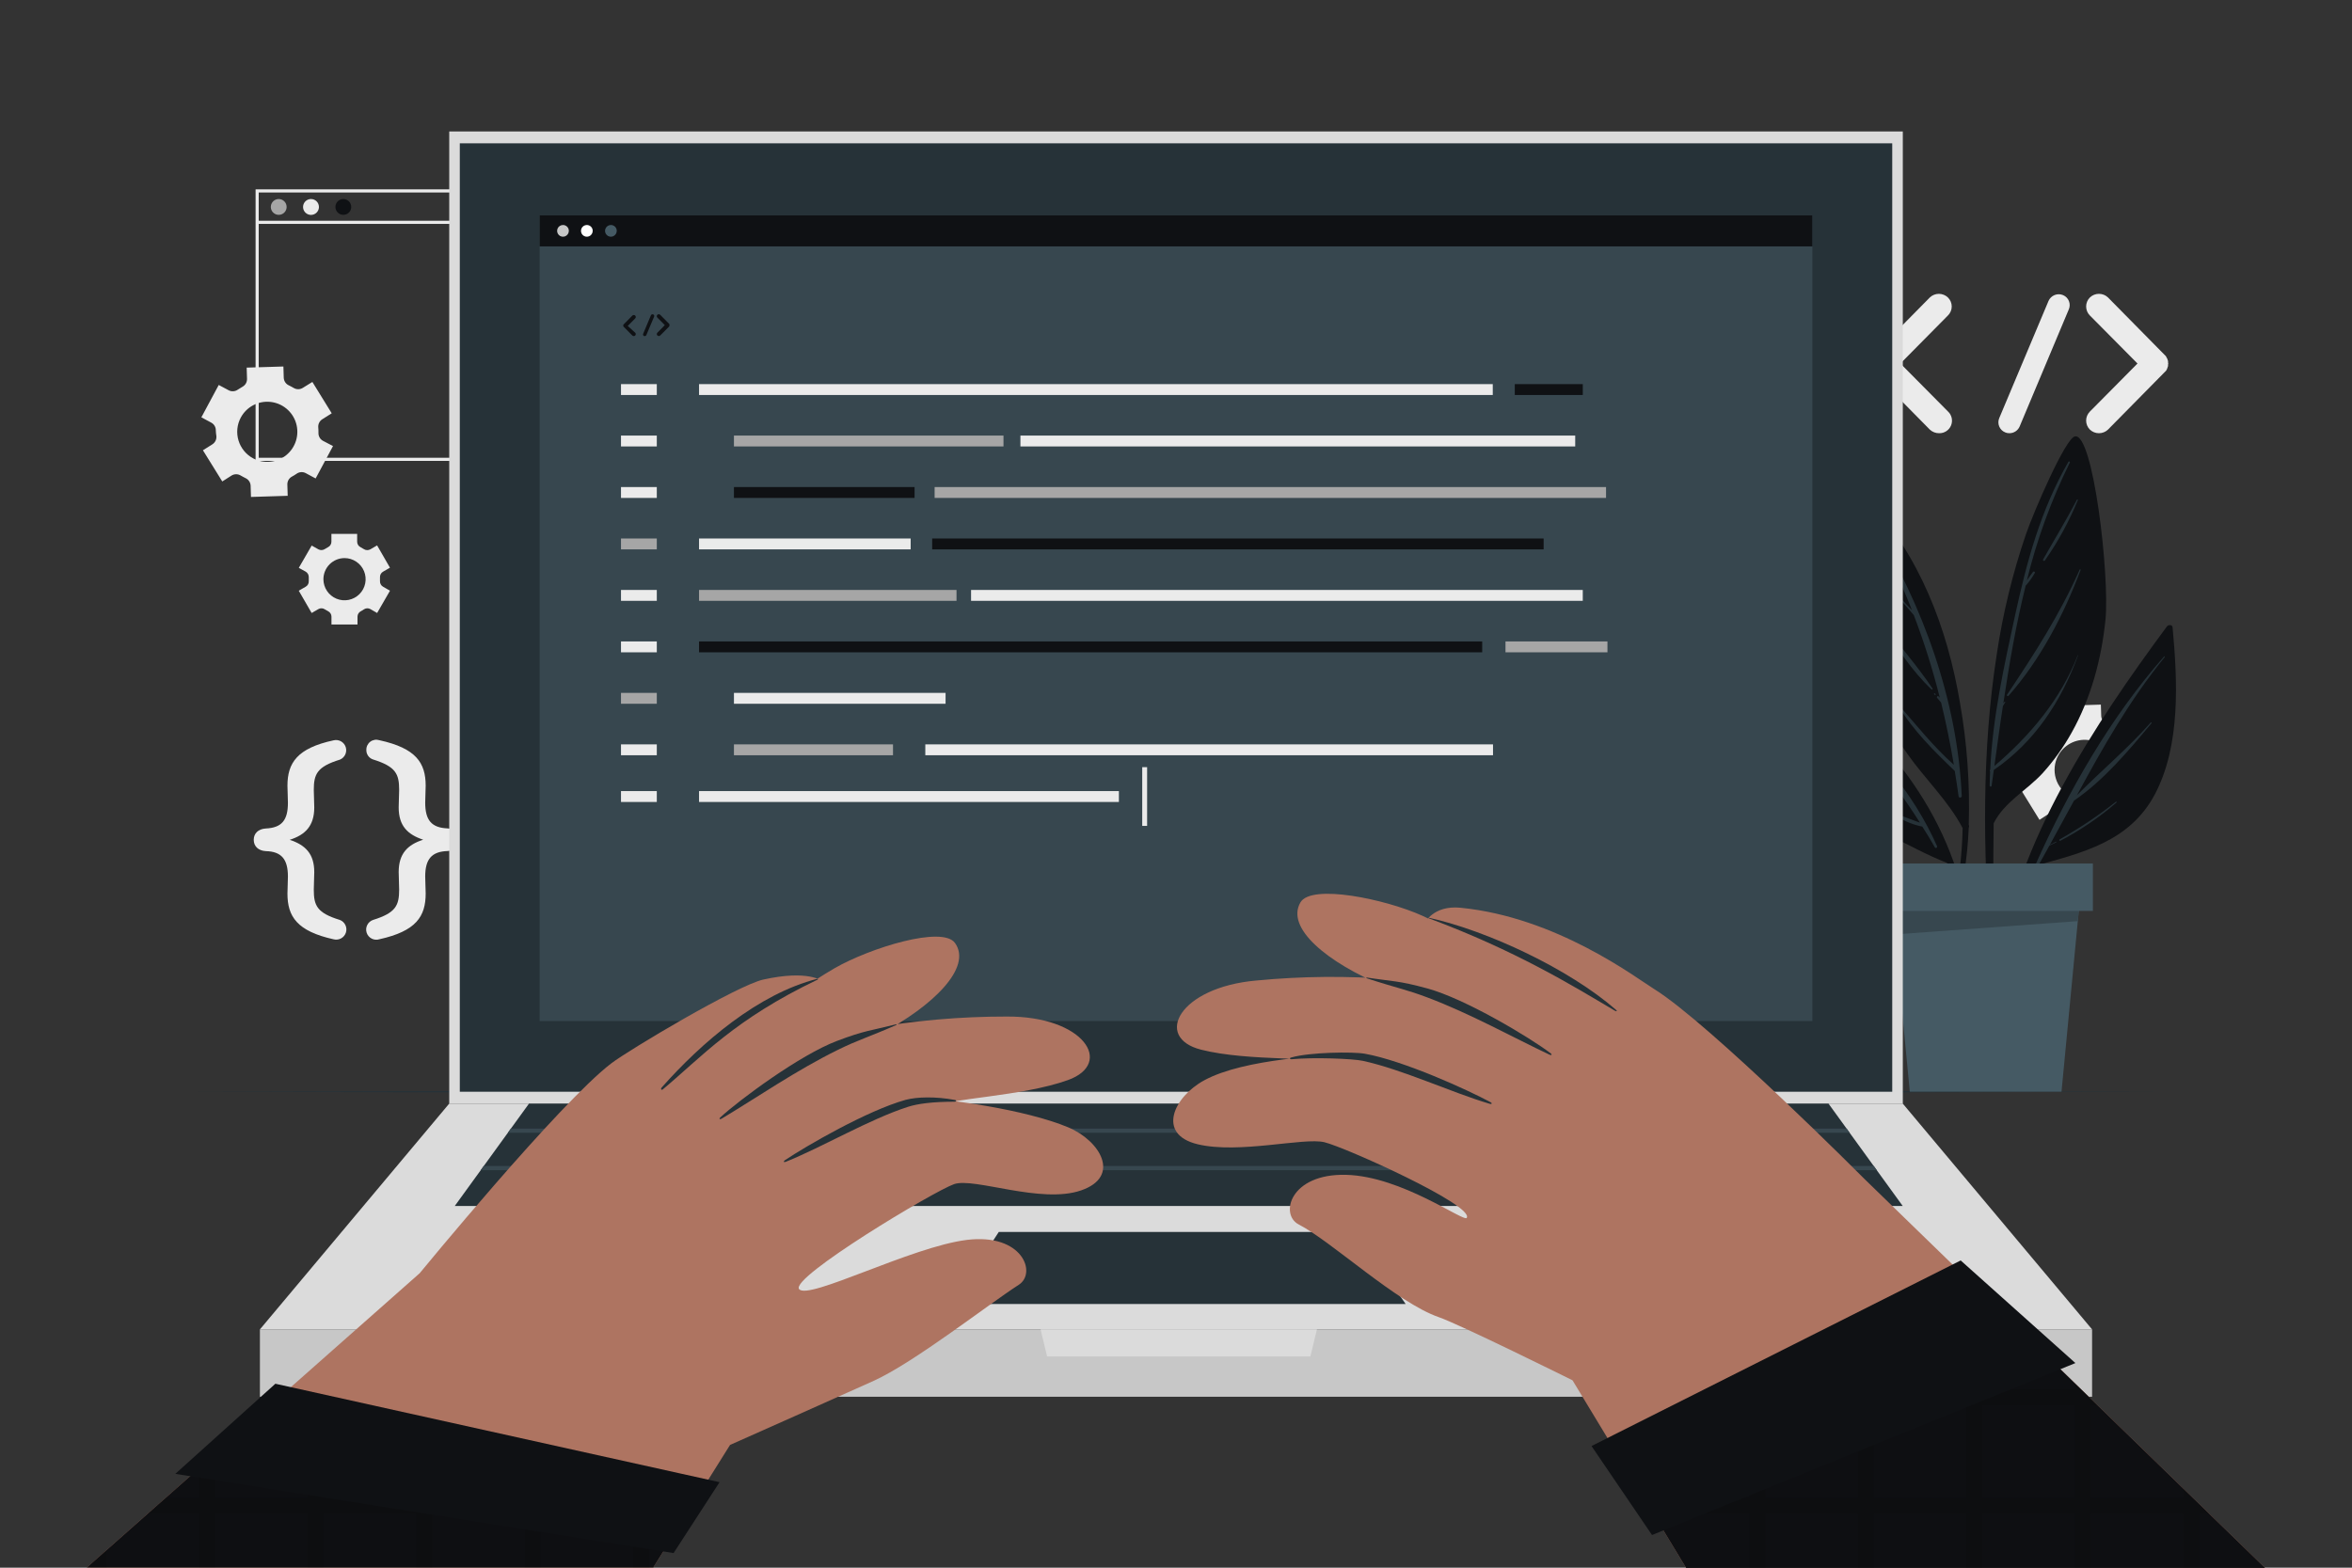 <svg width="750" height="500" viewBox="0 0 750 500" fill="none" xmlns="http://www.w3.org/2000/svg">
<rect x="0" y="0" width="750" height="500" fill="#333333" stroke="none"/>
<g clip-path="url(#clip0_0_1)">
<path d="M208.14 147H81.5V60.39H208.14V147ZM82.5 146H207.14V61.39H82.5V146Z" fill="#EBEBEB"/>
<path d="M91.4 66C91.4 66.498 91.252 66.986 90.975 67.4C90.698 67.814 90.305 68.137 89.844 68.328C89.384 68.519 88.877 68.569 88.388 68.472C87.9 68.374 87.451 68.134 87.098 67.782C86.746 67.43 86.506 66.981 86.408 66.492C86.311 66.003 86.361 65.496 86.552 65.036C86.743 64.575 87.066 64.182 87.48 63.905C87.894 63.628 88.382 63.48 88.88 63.48C89.548 63.48 90.189 63.745 90.662 64.218C91.135 64.691 91.4 65.332 91.4 66Z" fill="#A6A6A6"/>
<path d="M101.7 66C101.702 66.501 101.555 66.992 101.278 67.409C101.001 67.827 100.606 68.153 100.143 68.346C99.68 68.538 99.171 68.589 98.679 68.492C98.187 68.395 97.736 68.153 97.381 67.799C97.027 67.445 96.785 66.993 96.688 66.501C96.591 66.009 96.642 65.5 96.835 65.037C97.027 64.575 97.353 64.18 97.771 63.902C98.188 63.625 98.679 63.478 99.18 63.48C99.848 63.48 100.489 63.745 100.962 64.218C101.435 64.691 101.7 65.332 101.7 66Z" fill="#EBEBEB"/>
<path d="M112 66C112 66.498 111.852 66.986 111.575 67.4C111.298 67.814 110.905 68.137 110.444 68.328C109.984 68.519 109.477 68.569 108.988 68.472C108.5 68.374 108.051 68.134 107.698 67.782C107.346 67.43 107.106 66.981 107.008 66.492C106.911 66.003 106.961 65.496 107.152 65.036C107.343 64.575 107.666 64.182 108.08 63.905C108.494 63.628 108.982 63.48 109.48 63.48C110.148 63.48 110.789 63.745 111.262 64.218C111.734 64.691 112 65.332 112 66Z" fill="#0F1114"/>
<path d="M207.64 70.41H82V71.41H207.64V70.41Z" fill="#EBEBEB"/>
<path d="M73.84 151.67C74.28 151.398 74.788 151.254 75.305 151.254C75.822 151.254 76.33 151.398 76.77 151.67C77.01 151.823 77.26 151.963 77.52 152.09C77.77 152.23 78.03 152.36 78.29 152.49C78.758 152.702 79.158 153.039 79.445 153.465C79.733 153.89 79.897 154.387 79.92 154.9L80.03 158.5L91.74 158.13L91.63 154.54C91.615 154.022 91.744 153.51 92.004 153.061C92.264 152.612 92.643 152.245 93.1 152C93.614 151.725 94.111 151.422 94.59 151.09C95.008 150.792 95.501 150.616 96.013 150.582C96.525 150.549 97.037 150.659 97.49 150.9L100.65 152.6L106.19 142.27L103 140.6C102.548 140.356 102.172 139.992 101.916 139.546C101.66 139.101 101.533 138.593 101.55 138.08C101.56 137.496 101.54 136.912 101.49 136.33C101.441 135.817 101.535 135.3 101.763 134.837C101.991 134.374 102.343 133.984 102.78 133.71L105.78 131.82L99.61 121.82L96.54 123.72C96.103 123.99 95.599 124.133 95.085 124.133C94.571 124.133 94.067 123.99 93.63 123.72C93.39 123.573 93.14 123.433 92.88 123.3C92.63 123.16 92.37 123.03 92.11 122.91C91.64 122.696 91.239 122.355 90.951 121.926C90.663 121.497 90.5 120.996 90.48 120.48L90.37 116.89L78.66 117.25L78.77 120.83C78.785 121.346 78.657 121.855 78.399 122.302C78.141 122.749 77.764 123.115 77.31 123.36C76.8 123.64 76.31 123.95 75.82 124.28C75.4 124.578 74.906 124.754 74.392 124.787C73.878 124.821 73.365 124.711 72.91 124.47L69.75 122.78L64.21 133.1L67.37 134.8C67.825 135.043 68.202 135.41 68.458 135.857C68.714 136.304 68.84 136.815 68.82 137.33C68.849 137.923 68.909 138.514 69 139.1C69.047 139.613 68.951 140.129 68.724 140.591C68.496 141.054 68.145 141.444 67.71 141.72L64.71 143.61L70.88 153.56L73.84 151.67ZM76.78 133.18C77.677 131.51 79.05 130.144 80.723 129.254C82.397 128.364 84.297 127.989 86.183 128.178C88.069 128.367 89.857 129.111 91.32 130.315C92.784 131.52 93.858 133.131 94.407 134.945C94.955 136.76 94.954 138.696 94.402 140.51C93.851 142.323 92.775 143.933 91.309 145.135C89.843 146.337 88.054 147.078 86.168 147.264C84.281 147.45 82.382 147.073 80.71 146.18C78.466 144.976 76.792 142.931 76.055 140.493C75.318 138.056 75.579 135.425 76.78 133.18Z" fill="#EBEBEB"/>
<path d="M653.36 259.52C653.798 259.248 654.304 259.104 654.82 259.104C655.336 259.104 655.842 259.248 656.28 259.52L657.03 259.95L657.81 260.34C658.278 260.552 658.678 260.889 658.965 261.315C659.253 261.74 659.417 262.237 659.44 262.75L659.55 266.35L671.26 265.98L671.15 262.39C671.136 261.875 671.267 261.366 671.526 260.921C671.786 260.476 672.165 260.112 672.62 259.87C673.128 259.588 673.622 259.281 674.1 258.95C674.521 258.654 675.015 258.48 675.528 258.446C676.042 258.413 676.554 258.521 677.01 258.76L680.17 260.46L685.71 250.13L682.55 248.44C682.097 248.195 681.721 247.828 681.465 247.381C681.209 246.934 681.083 246.425 681.1 245.91C681.11 245.329 681.09 244.749 681.04 244.17C680.991 243.655 681.086 243.137 681.314 242.673C681.541 242.209 681.893 241.817 682.33 241.54L685.33 239.65L679.16 229.65L676.09 231.56C675.653 231.83 675.149 231.973 674.635 231.973C674.121 231.973 673.617 231.83 673.18 231.56L672.43 231.14C672.18 231 671.92 230.87 671.66 230.75C671.19 230.538 670.789 230.2 670.501 229.772C670.213 229.344 670.05 228.845 670.03 228.33L669.92 224.73L658.21 225.09L658.32 228.68C658.336 229.194 658.207 229.703 657.949 230.148C657.691 230.594 657.314 230.958 656.86 231.2C656.345 231.479 655.847 231.79 655.37 232.13C654.949 232.426 654.454 232.6 653.94 232.632C653.427 232.664 652.914 232.552 652.46 232.31L649.3 230.62L643.81 241L646.97 242.69C647.421 242.937 647.796 243.304 648.052 243.75C648.308 244.197 648.435 244.706 648.42 245.22C648.41 245.804 648.43 246.388 648.48 246.97C648.527 247.484 648.43 248.001 648.201 248.464C647.971 248.927 647.618 249.316 647.18 249.59L644.18 251.48L650.35 261.48L653.36 259.52ZM656.3 241C657.198 239.331 658.571 237.965 660.246 237.076C661.92 236.186 663.82 235.813 665.706 236.003C667.592 236.193 669.38 236.938 670.843 238.143C672.306 239.349 673.379 240.961 673.926 242.776C674.474 244.591 674.471 246.528 673.918 248.341C673.365 250.154 672.287 251.763 670.821 252.964C669.354 254.165 667.564 254.905 665.677 255.089C663.791 255.273 661.891 254.894 660.22 254C659.108 253.405 658.124 252.596 657.325 251.62C656.526 250.645 655.927 249.521 655.563 248.313C655.199 247.106 655.077 245.838 655.203 244.583C655.33 243.328 655.702 242.111 656.3 241Z" fill="#EBEBEB"/>
<path d="M97.46 182.31C97.777 182.493 98.038 182.759 98.215 183.08C98.391 183.401 98.476 183.764 98.46 184.13C98.46 184.33 98.46 184.53 98.46 184.73C98.46 184.93 98.46 185.14 98.46 185.34C98.48 185.704 98.397 186.066 98.22 186.385C98.043 186.703 97.78 186.965 97.46 187.14L95.27 188.4L99.38 195.51L101.56 194.25C101.869 194.079 102.219 193.996 102.571 194.01C102.924 194.025 103.266 194.135 103.56 194.33C103.9 194.55 104.26 194.75 104.62 194.94C104.943 195.1 105.215 195.346 105.406 195.652C105.596 195.957 105.698 196.31 105.7 196.67V199.18H114V196.67C114.002 196.31 114.104 195.957 114.294 195.652C114.485 195.346 114.757 195.1 115.08 194.94C115.44 194.75 115.79 194.55 116.08 194.33C116.375 194.136 116.716 194.026 117.069 194.012C117.421 193.998 117.771 194.08 118.08 194.25L120.26 195.51L124.36 188.4L122.17 187.14C121.85 186.963 121.586 186.7 121.409 186.379C121.232 186.059 121.149 185.695 121.17 185.33C121.17 185.13 121.17 184.93 121.17 184.73C121.17 184.53 121.17 184.33 121.17 184.13C121.149 183.765 121.232 183.401 121.409 183.081C121.586 182.76 121.85 182.497 122.17 182.32L124.35 181.06L120.25 173.95L118.08 175.21C117.764 175.385 117.406 175.47 117.045 175.458C116.684 175.446 116.334 175.336 116.03 175.14C115.688 174.914 115.334 174.707 114.97 174.52C114.646 174.361 114.374 174.115 114.183 173.809C113.992 173.504 113.891 173.15 113.89 172.79V170.28H105.68V172.79C105.679 173.15 105.578 173.504 105.387 173.809C105.196 174.115 104.924 174.361 104.6 174.52C104.234 174.705 103.88 174.912 103.54 175.14C103.242 175.326 102.9 175.431 102.549 175.443C102.198 175.455 101.85 175.375 101.54 175.21L99.39 174L95.28 181.11L97.46 182.31ZM109.85 178C111.181 177.998 112.484 178.391 113.592 179.129C114.7 179.868 115.564 180.918 116.075 182.148C116.586 183.377 116.72 184.731 116.462 186.037C116.203 187.343 115.563 188.543 114.622 189.485C113.682 190.427 112.482 191.069 111.177 191.33C109.871 191.59 108.517 191.458 107.287 190.949C106.057 190.44 105.005 189.577 104.265 188.47C103.525 187.363 103.13 186.061 103.13 184.73C103.133 182.948 103.841 181.239 105.101 179.978C106.36 178.716 108.068 178.005 109.85 178Z" fill="#EBEBEB"/>
<path d="M91.66 285C91.66 283.87 91.81 280.86 91.81 279.58C91.81 274.09 89.81 271.58 84.74 271.46C82.34 271.31 80.91 269.88 80.91 267.85C80.91 265.82 82.34 264.39 84.74 264.24C89.86 264.01 91.81 261.6 91.81 256.04C91.81 254.76 91.66 251.75 91.66 250.62C91.66 243.33 94.75 238.62 106.41 236.11C107.203 235.925 108.036 236.045 108.745 236.445C109.454 236.845 109.987 237.497 110.239 238.272C110.49 239.046 110.442 239.887 110.103 240.627C109.765 241.367 109.16 241.954 108.41 242.27C101.11 244.53 100.06 246.86 100.06 251.98C100.06 253.48 100.21 255.98 100.21 257.54C100.21 263.41 97.35 266.27 92.38 267.85C97.38 269.5 100.21 272.29 100.21 278.15C100.21 279.73 100.06 282.21 100.06 283.72C100.06 288.83 101.06 291.17 108.41 293.42C109.177 293.725 109.798 294.311 110.149 295.057C110.5 295.804 110.554 296.657 110.299 297.442C110.045 298.226 109.501 298.885 108.779 299.284C108.057 299.683 107.21 299.792 106.41 299.59C94.75 297 91.66 292.34 91.66 285Z" fill="#EBEBEB"/>
<path d="M135.74 250.59C135.74 251.72 135.59 254.73 135.59 256.01C135.59 261.57 137.59 264.01 142.74 264.21C145.07 264.36 146.5 265.79 146.5 267.82C146.5 269.85 145.07 271.28 142.74 271.43C137.62 271.58 135.59 274.06 135.59 279.55C135.59 280.83 135.74 283.84 135.74 284.97C135.74 292.34 132.66 296.97 121 299.56C120.182 299.825 119.292 299.755 118.526 299.364C117.76 298.973 117.18 298.293 116.915 297.475C116.65 296.657 116.72 295.767 117.111 295.001C117.502 294.235 118.182 293.655 119 293.39C126.22 291.14 127.28 288.8 127.28 283.69C127.28 282.18 127.13 279.69 127.13 278.12C127.13 272.26 129.98 269.4 134.95 267.82C129.95 266.16 127.13 263.38 127.13 257.51C127.13 255.93 127.28 253.45 127.28 251.95C127.28 246.83 126.22 244.5 119 242.24C118.349 242.037 117.783 241.625 117.39 241.068C116.996 240.512 116.796 239.841 116.82 239.16C116.808 238.655 116.917 238.154 117.139 237.699C117.36 237.245 117.687 236.85 118.093 236.549C118.498 236.247 118.971 236.047 119.469 235.965C119.968 235.884 120.479 235.923 120.96 236.08C132.66 238.63 135.74 243.3 135.74 250.59Z" fill="#EBEBEB"/>
<path d="M621.19 131.26C621.777 131.813 622.183 132.531 622.355 133.32C622.526 134.108 622.455 134.93 622.151 135.677C621.848 136.425 621.325 137.063 620.652 137.508C619.979 137.952 619.187 138.183 618.38 138.17C617.268 138.192 616.192 137.779 615.38 137.02L597.38 118.76C597.18 118.7 597.12 118.57 597.06 118.38C597 118.327 596.932 118.284 596.86 118.25C596.775 118.089 596.711 117.917 596.67 117.74C596.619 117.716 596.575 117.679 596.542 117.634C596.509 117.589 596.488 117.536 596.48 117.48C596.42 117.35 596.42 117.16 596.35 117.1C596.28 117.04 596.22 116.84 596.22 116.78V116.33C596.22 116.2 596.16 116.14 596.16 115.94C596.16 115.74 596.22 115.69 596.22 115.62V115.18C596.22 115.05 596.35 114.98 596.35 114.92C596.35 114.86 596.42 114.6 596.48 114.41C596.54 114.22 596.54 114.34 596.54 114.28C596.54 114.22 596.74 113.83 596.86 113.7C596.86 113.666 596.874 113.632 596.898 113.608C596.922 113.584 596.956 113.57 596.99 113.57C597.081 113.393 597.215 113.242 597.38 113.13L615.38 94.87C616.156 94.129 617.187 93.716 618.26 93.716C619.333 93.716 620.364 94.129 621.14 94.87C621.527 95.243 621.835 95.691 622.045 96.185C622.256 96.68 622.364 97.212 622.364 97.75C622.364 98.288 622.256 98.82 622.045 99.315C621.835 99.809 621.527 100.257 621.14 100.63L606 115.94L621.19 131.26Z" fill="#EBEBEB"/>
<path d="M637.53 133.31L653.22 96C653.404 95.57 653.671 95.18 654.006 94.853C654.342 94.526 654.738 94.269 655.173 94.097C655.608 93.924 656.073 93.838 656.541 93.846C657.009 93.853 657.471 93.953 657.9 94.14C658.317 94.32 658.694 94.582 659.01 94.908C659.326 95.235 659.574 95.62 659.74 96.043C659.906 96.466 659.988 96.917 659.979 97.372C659.97 97.826 659.872 98.274 659.69 98.69L644 136.06C643.721 136.693 643.262 137.23 642.681 137.605C642.1 137.98 641.422 138.176 640.73 138.17C640.29 138.178 639.854 138.093 639.45 137.92C639.015 137.751 638.619 137.496 638.285 137.171C637.951 136.845 637.686 136.455 637.507 136.024C637.328 135.594 637.237 135.131 637.241 134.665C637.245 134.198 637.343 133.738 637.53 133.31Z" fill="#EBEBEB"/>
<path d="M690.7 118.25C690.7 118.266 690.694 118.281 690.682 118.292C690.671 118.304 690.656 118.31 690.64 118.31C690.505 118.475 690.355 118.625 690.19 118.76L672.19 137.02C671.411 137.759 670.379 138.171 669.305 138.171C668.231 138.171 667.199 137.759 666.42 137.02C666.04 136.643 665.739 136.194 665.533 135.7C665.328 135.205 665.222 134.675 665.222 134.14C665.222 133.605 665.328 133.075 665.533 132.58C665.739 132.086 666.04 131.637 666.42 131.26L681.6 115.94L666.42 100.63C666.04 100.253 665.739 99.804 665.533 99.31C665.328 98.815 665.222 98.285 665.222 97.75C665.222 97.215 665.328 96.685 665.533 96.19C665.739 95.696 666.04 95.247 666.42 94.87C667.197 94.129 668.231 93.715 669.305 93.715C670.379 93.715 671.413 94.129 672.19 94.87L690.19 113.13C690.354 113.261 690.505 113.409 690.64 113.57C690.7 113.57 690.7 113.7 690.7 113.7C690.819 113.886 690.926 114.08 691.02 114.28C691.02 114.34 691.09 114.34 691.09 114.41C691.13 114.607 691.194 114.798 691.28 114.98C691.28 115.05 691.34 115.05 691.34 115.18V115.62C691.34 115.69 691.41 115.88 691.41 115.94C691.41 116 691.34 116.2 691.34 116.26V116.78C691.34 116.84 691.28 116.84 691.28 116.91C691.203 117.095 691.139 117.286 691.09 117.48C691.09 117.55 691.02 117.55 691.02 117.67C691.02 117.79 690.83 118 690.7 118.25Z" fill="#EBEBEB"/>
<path d="M59.52 348.2C261.64 347.58 488.36 347.58 690.52 348.2C488.4 348.81 261.68 348.81 59.52 348.2Z" fill="#263238"/>
<path d="M691 199.77C667.64 231.41 643.28 268.12 637.35 307.77C637.28 308.37 638.24 308.57 638.35 307.97C641.036 297.152 644.488 286.538 648.68 276.21C664.04 271.98 679.11 268.51 687.18 253.27C695.4 237.6 694.36 217.17 692.79 200.1C692.74 199.21 691.5 199.16 691 199.77Z" fill="#0F1114"/>
<path d="M649 275.93C659.5 252.38 673 228.74 690.09 209.38C690.2 209.25 690.38 209.43 690.28 209.56C679.07 223.35 670.55 238.37 662.28 253.65C670.01 245.8 678.49 238.77 685.82 230.44C685.96 230.28 686.19 230.52 686.05 230.68C678.78 239.41 670.83 248.89 661.36 255.35C658.813 260.017 656.243 264.717 653.65 269.45C654.29 269.09 654.94 268.78 655.6 268.45C655.71 268.4 655.81 268.57 655.7 268.63C654.98 268.99 654.26 269.38 653.51 269.69C652.28 271.92 651.07 274.15 649.8 276.37C649.44 276.86 648.75 276.43 649 275.93Z" fill="#263238"/>
<path d="M656.78 267.71C663.063 264.187 669.058 260.175 674.71 255.71C674.86 255.59 675.08 255.8 674.93 255.93C669.444 260.68 663.427 264.781 657 268.15C656.75 268.3 656.49 267.88 656.78 267.71Z" fill="#263238"/>
<path d="M634.68 301.89C634.73 302.37 635.54 302.37 635.53 301.89C635.66 288.83 635.53 275.71 635.74 262.58C639.09 255.83 646.27 252.09 651.27 246.68C654.862 242.716 657.989 238.355 660.59 233.68C666.76 222.68 670.11 210.2 671.39 197.68C672.77 183.68 667.47 137.6 661.58 139.2C658.53 140.03 648.64 162.87 646.02 170.42C641.766 182.872 638.653 195.684 636.72 208.7C631.94 239.39 632.34 271 634.68 301.89Z" fill="#0F1114"/>
<path d="M634.59 245.54L634.65 245.48C635.36 228.95 639.09 212.26 642.57 196.23C646.33 178.96 650.72 162.69 659.57 147.29C659.606 147.233 659.662 147.192 659.728 147.175C659.793 147.159 659.862 147.169 659.921 147.202C659.979 147.236 660.022 147.291 660.041 147.356C660.059 147.421 660.052 147.491 660.02 147.55C654.088 159.528 649.496 172.124 646.33 185.11C646.93 184.18 647.65 183.3 648.27 182.42C648.51 182.07 649.09 182.42 648.85 182.75C648.053 184.144 647.122 185.457 646.07 186.67C646.037 186.701 645.995 186.722 645.95 186.73C642.89 199.07 640.7 211.73 638.82 224.3C638.96 224.14 639.09 223.96 639.23 223.81C639.252 223.793 639.28 223.784 639.308 223.784C639.336 223.783 639.364 223.793 639.387 223.81C639.409 223.827 639.426 223.85 639.433 223.878C639.441 223.905 639.44 223.934 639.43 223.96C639.19 224.38 638.93 224.79 638.68 225.21C637.68 231.6 636.85 237.98 635.97 244.31C647.35 234.58 657.08 223.11 662.56 208.98C662.565 208.969 662.572 208.96 662.582 208.954C662.592 208.947 662.603 208.944 662.615 208.944C662.627 208.944 662.638 208.947 662.648 208.954C662.658 208.96 662.665 208.969 662.67 208.98C657.3 223.63 648.83 236.66 635.79 245.56L635.07 250.66C635.02 251.01 634.46 250.92 634.46 250.58C634.46 249.07 634.54 247.58 634.6 246.05C634.563 246.019 634.533 245.98 634.513 245.937C634.492 245.893 634.481 245.845 634.48 245.797C634.479 245.749 634.488 245.701 634.507 245.657C634.526 245.612 634.554 245.573 634.59 245.54Z" fill="#263238"/>
<path d="M640 221.58C648.7 208.58 656.82 195.99 663.19 181.64C663.26 181.48 663.54 181.64 663.47 181.76C658.11 196.02 650.6 210.47 640.47 221.92C640.18 222.15 639.77 221.85 640 221.58Z" fill="#263238"/>
<path d="M651.51 178.43C655.11 172.06 658.91 165.85 662.31 159.35C662.4 159.17 662.65 159.35 662.57 159.5C659.794 166.289 656.273 172.749 652.07 178.76C651.83 179.09 651.3 178.8 651.51 178.43Z" fill="#263238"/>
<path d="M650.1 181.21C650.111 181.215 650.12 181.222 650.126 181.232C650.133 181.242 650.136 181.253 650.136 181.265C650.136 181.277 650.133 181.288 650.126 181.298C650.12 181.308 650.111 181.315 650.1 181.32C650.089 181.315 650.08 181.308 650.074 181.298C650.067 181.288 650.064 181.277 650.064 181.265C650.064 181.253 650.067 181.242 650.074 181.232C650.08 181.222 650.089 181.215 650.1 181.21Z" fill="#263238"/>
<path d="M625.84 264.11C625.663 272.769 624.642 281.39 622.79 289.85C622.92 290.78 623.05 291.71 623.19 292.67C625.854 283.323 627.398 273.692 627.79 263.98C627.869 263.845 627.911 263.691 627.911 263.535C627.911 263.379 627.869 263.225 627.79 263.09C628.192 250.062 627.257 237.027 625 224.19C620.95 200.19 612.11 177.14 595.37 159.14C595.231 159.022 595.068 158.938 594.891 158.893C594.715 158.848 594.531 158.843 594.353 158.88C594.174 158.916 594.007 158.993 593.863 159.104C593.718 159.215 593.601 159.357 593.52 159.52C586.76 176.7 589.12 197.21 594.88 214.35C598.013 223.617 602.484 232.376 608.15 240.35C613.85 248.46 621.17 255.29 625.84 264.11Z" fill="#0F1114"/>
<path d="M597.3 167.18C613.17 192.94 624.21 223.47 625.56 253.9C625.56 254.44 624.68 254.58 624.56 254.03C624.19 251.29 623.77 248.58 623.33 245.89C616.77 239.6 610.03 232.96 605.33 225.11C605.24 224.97 605.44 224.81 605.55 224.93C611.26 231.46 616.55 238.15 623.04 243.93C621.913 237.197 620.557 230.573 618.97 224.06C618.54 223.57 618.13 223.06 617.71 222.58C617.44 222.26 617.89 221.79 618.18 222.11L618.56 222.53C616.324 213.593 613.556 204.797 610.27 196.19C606.27 191.37 601.71 187.19 598.77 181.4C598.754 181.372 598.75 181.339 598.758 181.308C598.767 181.277 598.787 181.251 598.815 181.235C598.843 181.219 598.876 181.215 598.907 181.223C598.938 181.232 598.964 181.252 598.98 181.28C601.262 184.647 603.712 187.898 606.32 191.02C607.39 192.25 608.56 193.4 609.67 194.59C606.007 185.257 601.662 176.206 596.67 167.51C596.626 167.426 596.617 167.329 596.646 167.239C596.674 167.149 596.736 167.074 596.82 167.03C596.904 166.986 597.001 166.977 597.091 167.006C597.181 167.034 597.256 167.096 597.3 167.18Z" fill="#263238"/>
<path d="M600.51 199C605.64 205.91 611.51 212.49 616.25 219.63C616.39 219.83 616.09 220.04 615.92 219.88C609.79 214.14 604.61 206.29 600.16 199.21C600 198.93 600.36 198.75 600.51 199Z" fill="#263238"/>
<path d="M617 221.18L617.22 221.4C617.37 221.55 617.13 221.78 616.98 221.63L616.76 221.41C616.58 221.26 616.82 221 617 221.18Z" fill="#263238"/>
<path d="M572.44 216.69C573.71 229.94 580.68 245.77 589.18 255.98C592.921 260.419 597.546 264.029 602.76 266.58C608.64 269.49 614.76 272.84 620.89 275.23C623.778 282.588 625.925 290.216 627.3 298C627.5 297.34 627.69 296.65 627.89 296C623.98 262.46 602.28 233.78 574.51 215.37C574.293 215.23 574.04 215.155 573.781 215.154C573.523 215.153 573.269 215.226 573.051 215.365C572.833 215.505 572.66 215.703 572.551 215.938C572.443 216.173 572.404 216.434 572.44 216.69Z" fill="#0F1114"/>
<path d="M582 226.61C581.8 226.43 582.07 226.08 582.28 226.24C597 237.14 610.28 253.04 617.67 269.85C617.87 270.31 617.24 270.71 616.98 270.25C615.69 267.99 614.37 265.79 612.98 263.63C606.64 262.44 600.64 257.98 595.98 253.74C595.85 253.63 596.04 253.44 596.16 253.55C598.58 255.757 601.268 257.652 604.16 259.19C606.75 260.5 609.53 261.33 612.22 262.38C609.87 258.65 607.42 255.07 604.87 251.6C598.04 249.28 591.55 245.09 585.87 240.9C585.69 240.77 585.87 240.47 586.05 240.59C591.778 244.056 597.686 247.214 603.75 250.05C599.884 244.944 595.709 240.078 591.25 235.48C589.1 234.34 586.91 233.2 584.82 231.98C584.65 231.88 584.82 231.59 584.96 231.66C586.695 232.265 588.351 233.077 589.89 234.08C587.38 231.55 584.79 229.05 582 226.61Z" fill="#263238"/>
<path d="M582.62 238.19C582.997 238.414 583.355 238.668 583.69 238.95C583.79 239.04 583.69 239.17 583.55 239.13C583.166 238.946 582.795 238.735 582.44 238.5C582.25 238.37 582.43 238.07 582.62 238.19Z" fill="#263238"/>
<path d="M603.06 286.1H663.3L657.37 348.19H608.99L603.06 286.1Z" fill="#455A64"/>
<path d="M604.2 298.02L603.06 286.1H663.3L662.57 293.79L604.2 298.02Z" fill="#37474F"/>
<path d="M667.38 275.41H598.99V290.53H667.38V275.41Z" fill="#455A64"/>
<path d="M606.76 41.93H143.25V351.98H606.76V41.93Z" fill="#DBDBDB"/>
<path d="M603.39 45.71H146.62V348.2H603.39V45.71Z" fill="#263238"/>
<path d="M667.12 424H82.88V445.48H667.12V424Z" fill="#C7C7C7"/>
<path d="M82.88 424L143.25 351.98H606.75L667.12 424H82.88Z" fill="#DBDBDB"/>
<path d="M606.73 384.63H145.02L168.69 351.98H583.06L606.73 384.63Z" fill="#263238"/>
<path d="M598.46 373.22H153.29L154.25 371.89H597.5L598.46 373.22Z" fill="#37474F"/>
<path d="M589.81 361.3H161.94L162.9 359.96H588.85L589.81 361.3Z" fill="#37474F"/>
<path d="M303.53 415.9L318.49 392.92H432.22L448.23 415.9H303.53Z" fill="#263238"/>
<path d="M417.85 432.63H333.9L331.82 424H419.94L417.85 432.63Z" fill="#DBDBDB"/>
<path d="M577.92 68.69H172.09V325.65H577.92V68.69Z" fill="#37474F"/>
<path d="M577.92 68.69H172.09V78.58H577.92V68.69Z" fill="#0F1114"/>
<path d="M181.39 73.63C181.39 74 181.28 74.361 181.075 74.669C180.869 74.976 180.577 75.216 180.236 75.358C179.894 75.499 179.518 75.536 179.155 75.464C178.792 75.392 178.459 75.214 178.198 74.952C177.936 74.691 177.758 74.358 177.686 73.995C177.614 73.632 177.651 73.256 177.792 72.914C177.934 72.573 178.174 72.281 178.481 72.075C178.789 71.87 179.15 71.76 179.52 71.76C179.766 71.759 180.01 71.806 180.237 71.9C180.465 71.993 180.671 72.131 180.845 72.305C181.019 72.479 181.157 72.685 181.25 72.913C181.344 73.14 181.391 73.384 181.39 73.63Z" fill="#C7C7C7"/>
<path d="M189 73.63C189 74 188.89 74.361 188.685 74.669C188.479 74.976 188.187 75.216 187.846 75.358C187.504 75.499 187.128 75.536 186.765 75.464C186.402 75.392 186.069 75.214 185.808 74.952C185.546 74.691 185.368 74.358 185.296 73.995C185.224 73.632 185.261 73.256 185.402 72.914C185.544 72.573 185.784 72.281 186.091 72.075C186.399 71.87 186.76 71.76 187.13 71.76C187.376 71.759 187.62 71.806 187.847 71.9C188.075 71.993 188.281 72.131 188.455 72.305C188.629 72.479 188.767 72.685 188.86 72.913C188.954 73.14 189.001 73.384 189 73.63Z" fill="white"/>
<path d="M196.67 73.63C196.67 74 196.56 74.361 196.355 74.669C196.149 74.976 195.857 75.216 195.516 75.358C195.174 75.499 194.798 75.536 194.435 75.464C194.072 75.392 193.739 75.214 193.478 74.952C193.216 74.691 193.038 74.358 192.966 73.995C192.894 73.632 192.931 73.256 193.072 72.914C193.214 72.573 193.454 72.281 193.761 72.075C194.069 71.87 194.43 71.76 194.8 71.76C195.046 71.759 195.29 71.806 195.517 71.9C195.745 71.993 195.951 72.131 196.125 72.305C196.299 72.479 196.437 72.685 196.53 72.913C196.624 73.14 196.671 73.384 196.67 73.63Z" fill="#455A64"/>
<path d="M209.44 122.51H198.02V125.98H209.44V122.51Z" fill="#EBEBEB"/>
<path d="M476.01 122.51H222.91V125.98H476.01V122.51Z" fill="#EBEBEB"/>
<path d="M504.72 122.51H483.03V125.98H504.72V122.51Z" fill="#0F1114"/>
<path d="M209.44 138.92H198.02V142.39H209.44V138.92Z" fill="#EBEBEB"/>
<path d="M319.99 138.92H234.04V142.39H319.99V138.92Z" fill="#A6A6A6"/>
<path d="M512.58 204.58H480.07V208.05H512.58V204.58Z" fill="#A6A6A6"/>
<path d="M305.01 188.16H222.91V191.63H305.01V188.16Z" fill="#A6A6A6"/>
<path d="M291.64 155.34H234.04V158.81H291.64V155.34Z" fill="#0F1114"/>
<path d="M512.13 155.34H298.03V158.81H512.13V155.34Z" fill="#A6A6A6"/>
<path d="M472.64 204.58H222.91V208.05H472.64V204.58Z" fill="#0F1114"/>
<path d="M502.3 138.92H325.39V142.39H502.3V138.92Z" fill="#EBEBEB"/>
<path d="M209.44 155.34H198.02V158.81H209.44V155.34Z" fill="#EBEBEB"/>
<path d="M209.44 171.75H198.02V175.22H209.44V171.75Z" fill="#A6A6A6"/>
<path d="M290.39 171.75H222.91V175.22H290.39V171.75Z" fill="#EBEBEB"/>
<path d="M301.52 220.99H234.04V224.46H301.52V220.99Z" fill="#EBEBEB"/>
<path d="M476.09 237.41H295.06V240.88H476.09V237.41Z" fill="#EBEBEB"/>
<path d="M284.76 237.41H234.04V240.88H284.76V237.41Z" fill="#A6A6A6"/>
<path d="M504.71 188.16H309.65V191.63H504.71V188.16Z" fill="#EBEBEB"/>
<path d="M492.23 171.75H297.25V175.22H492.23V171.75Z" fill="#0F1114"/>
<path d="M209.44 188.16H198.02V191.63H209.44V188.16Z" fill="#EBEBEB"/>
<path d="M209.44 204.58H198.02V208.05H209.44V204.58Z" fill="#EBEBEB"/>
<path d="M209.44 220.99H198.02V224.46H209.44V220.99Z" fill="#A6A6A6"/>
<path d="M209.44 237.41H198.02V240.88H209.44V237.41Z" fill="#EBEBEB"/>
<path d="M209.44 252.31H198.02V255.78H209.44V252.31Z" fill="#EBEBEB"/>
<path d="M356.79 252.31H222.91V255.78H356.79V252.31Z" fill="#EBEBEB"/>
<path d="M202.54 106.11C202.629 106.198 202.691 106.31 202.716 106.432C202.741 106.555 202.73 106.682 202.683 106.798C202.635 106.914 202.555 107.013 202.451 107.083C202.347 107.152 202.225 107.19 202.1 107.19C201.929 107.191 201.765 107.126 201.64 107.01L198.81 104.15C198.81 104.15 198.81 104.15 198.76 104.09C198.756 104.063 198.756 104.037 198.76 104.01C198.76 104.01 198.76 104.01 198.76 103.95V103.88C198.76 103.88 198.76 103.88 198.76 103.82V103.75C198.76 103.75 198.76 103.7 198.76 103.67C198.758 103.64 198.758 103.61 198.76 103.58C198.774 103.552 198.795 103.528 198.82 103.51L201.65 100.65C201.771 100.534 201.932 100.469 202.1 100.469C202.268 100.469 202.429 100.534 202.55 100.65C202.61 100.709 202.657 100.779 202.69 100.856C202.722 100.933 202.739 101.016 202.739 101.1C202.739 101.184 202.722 101.267 202.69 101.344C202.657 101.421 202.61 101.491 202.55 101.55L200.17 103.95L202.54 106.11Z" fill="#0F1114"/>
<path d="M205.1 106.43L207.56 100.57C207.588 100.503 207.63 100.441 207.682 100.39C207.734 100.339 207.796 100.299 207.864 100.272C207.932 100.245 208.005 100.232 208.078 100.233C208.151 100.234 208.223 100.25 208.29 100.28C208.356 100.307 208.416 100.347 208.466 100.398C208.516 100.449 208.556 100.509 208.583 100.575C208.61 100.641 208.624 100.711 208.623 100.783C208.623 100.854 208.608 100.924 208.58 100.99L206.11 106.86C206.067 106.959 205.995 107.043 205.905 107.102C205.814 107.16 205.708 107.191 205.6 107.19C205.534 107.204 205.466 107.204 205.4 107.19C205.327 107.164 205.26 107.123 205.204 107.07C205.148 107.016 205.105 106.951 205.076 106.879C205.048 106.807 205.035 106.729 205.039 106.652C205.043 106.574 205.064 106.499 205.1 106.43Z" fill="#0F1114"/>
<path d="M213.44 104.06L213.37 104.14L210.53 107C210.409 107.116 210.248 107.181 210.08 107.181C209.912 107.181 209.751 107.116 209.63 107C209.57 106.941 209.523 106.871 209.49 106.794C209.458 106.717 209.441 106.634 209.441 106.55C209.441 106.466 209.458 106.383 209.49 106.306C209.523 106.229 209.57 106.159 209.63 106.1L212 103.7L209.62 101.3C209.56 101.241 209.513 101.171 209.48 101.094C209.448 101.017 209.431 100.934 209.431 100.85C209.431 100.766 209.448 100.683 209.48 100.606C209.513 100.529 209.56 100.459 209.62 100.4C209.741 100.284 209.902 100.219 210.07 100.219C210.238 100.219 210.399 100.284 210.52 100.4L213.35 103.26L213.42 103.33C213.438 103.359 213.455 103.389 213.47 103.42C213.467 103.45 213.467 103.48 213.47 103.51V103.58V103.66C213.469 103.69 213.469 103.72 213.47 103.75L213.44 104.06Z" fill="#0F1114"/>
<path d="M365.79 244.68H364.23V263.41H365.79V244.68Z" fill="#EBEBEB"/>
<path d="M232.79 460.85C232.79 460.85 272.16 443.35 278.64 440.39C291.64 434.46 314.92 416.19 324.88 409.76C330.7 406 326.05 393.29 308.35 395.45C290.65 397.61 257.65 414.85 254.81 411.14C251.97 407.43 297.81 379.89 304.24 377.67C310.67 375.45 331.9 384.09 344.73 379.67C357.56 375.25 350.87 363.85 340.65 359.56C327.11 353.87 301.32 350.24 291.83 350.24C282.34 350.24 253.14 371.48 253.14 371.48C253.14 371.48 292.52 355.99 297.39 353.12C302.26 350.25 325.7 349.8 340.52 344.49C355.34 339.18 345.66 324 320.88 324.22C306.311 324.207 291.768 325.471 277.42 328C270.42 329.06 228.14 357.06 228.14 357.06C228.14 357.06 236.33 355.29 239.65 354.18C242.97 353.07 275.95 332.29 280.53 329.87C297.82 320.72 310.05 308.48 304.53 300.76C300.53 295.15 277.45 302.32 266.21 308.76C251.27 317.31 208.92 348.66 208.92 348.66L262 312.83C262 312.83 257.71 309.27 243.45 312.41C235.02 314.27 200.45 334.93 194.96 339.12C178.36 351.77 133.72 406.21 133.72 406.21L170.23 453.06L232.79 460.85Z" fill="#AE7461"/>
<path d="M211.4 347.41C223.92 336.95 234.13 325.16 260.78 312.41C260.87 312.41 260.78 312.14 260.68 312.16C241.68 317.02 223.75 332.47 210.99 346.85C210.57 347.38 210.9 347.82 211.4 347.41Z" fill="#263238"/>
<path d="M230.07 356.81C241.16 350.19 253.99 341.3 267.24 334.81C273.74 331.62 276.54 330.97 285.85 326.9C285.94 326.9 285.85 326.66 285.77 326.68C277.34 328.82 275.95 328.57 266.9 331.99C255.12 336.44 235.79 350.76 229.69 356.38C229.21 356.82 229.48 357.15 230.07 356.81Z" fill="#263238"/>
<path d="M250.56 370.55C262.56 365.71 277.13 357.02 289.51 353.02C292.61 352.02 297.35 351.38 304.44 351.38C304.82 351.38 305.29 350.96 304.39 350.8C298.39 349.7 292.44 349.8 288.74 350.8C276.6 354.19 257.14 365.44 250.26 370.06C249.72 370.44 249.93 370.81 250.56 370.55Z" fill="#263238"/>
<path d="M232.79 460.86L208.32 499.92H27.72L133.68 406.21L224.18 396.22L232.79 460.86Z" fill="#AE7461"/>
<path d="M208.32 499.92L214.79 489.58L79.66 453.98L27.72 499.92H208.32Z" fill="#0F1114"/>
<path opacity="0.1" d="M208.32 499.92L214.79 489.58L79.66 453.98L27.72 499.92H208.32Z" fill="black"/>
<path opacity="0.1" d="M28.89 498.88L33.97 494.38V499.91H28.89V498.88Z" fill="black"/>
<path opacity="0.1" d="M207.01 487.53V499.91H201.93V486.19L207.01 487.53Z" fill="black"/>
<path opacity="0.1" d="M172.4 478.41L188.94 482.77H172.4V499.91H167.32V482.77H137.79V499.91H132.71V482.77H103.18V499.91H98.1V482.77H68.58V499.91H63.5V482.77H47.1L52.85 477.69H63.5V468.27L68.58 463.78V477.69H98.1V458.84L103.18 460.18V477.69H132.71V467.96L137.79 469.29V477.69H167.32V477.07L169.66 477.69H172.4V478.41Z" fill="black"/>
<path d="M55.91 470.07L214.79 495.34L229.45 472.73L87.81 441.33L55.91 470.07Z" fill="#0F1114"/>
<path d="M501.44 440.23C501.44 440.23 465.56 422.43 458.83 420.11C445.35 415.45 424.67 395.97 414.13 390.53C407.98 387.35 411.39 374.25 429.22 374.7C447.05 375.15 466.83 389.9 467.71 388.42C470.12 384.42 428.92 365.89 422.32 364.3C415.72 362.71 395.1 368.12 381.9 364.95C368.7 361.78 374.27 349.8 384.03 344.54C396.96 337.54 422.59 336.72 432.03 335.8C441.47 334.88 472.58 353.23 472.58 353.23C472.58 353.23 431.9 341.6 426.77 339.23C421.64 336.86 398.27 338.65 383.01 334.79C367.75 330.93 375.93 314.89 400.61 312.73C415.114 311.329 429.713 311.202 444.24 312.35C451.35 312.73 496.08 336.54 496.08 336.54C496.08 336.54 487.76 335.54 484.35 334.78C480.94 334.02 446.11 316.48 441.35 314.51C423.24 307 409.9 296 414.68 287.81C418.16 281.81 441.78 286.76 453.58 292.08C469.28 299.16 514.44 326.29 514.44 326.29L454.29 294.39C454.29 294.39 457.06 288.68 465.65 289.51C496.34 292.51 521.56 311.77 527.43 315.42C545.17 326.42 594.84 376.32 594.84 376.32L563.78 424L501.44 440.23Z" fill="#AE7461"/>
<path d="M515 322.39C501.11 314.15 483.3 303.2 455.58 292.87C455.49 292.87 455.52 292.67 455.58 292.69C474.51 296.9 500.36 309.07 515.24 322.02C515.77 322.41 515.57 322.71 515 322.39Z" fill="#263238"/>
<path d="M494.14 336.4C482.47 330.89 468.84 323.27 455.03 318.08C448.25 315.53 445.41 315.15 435.75 311.99C435.65 311.99 435.7 311.75 435.81 311.77C444.41 313.09 445.76 312.7 455.1 315.24C467.25 318.54 487.87 330.93 494.48 335.94C495 336.33 494.76 336.69 494.14 336.4Z" fill="#263238"/>
<path d="M475.06 352.06C462.68 348.38 447.32 341.13 434.61 338.35C431.43 337.65 418.86 337.16 411.8 337.84C411.42 337.84 410.92 337.51 411.8 337.26C417.7 335.58 431.4 335.4 435.18 336.07C447.58 338.28 468.04 347.61 475.33 351.55C475.9 351.86 475.72 352.25 475.06 352.06Z" fill="#263238"/>
<path d="M722.28 500.08L594.84 376.32L514.69 379.82L501.44 440.23L537.67 500.08H722.28Z" fill="#AE7461"/>
<path d="M537.67 500.08L516.05 464.37L627.33 407.87L722.28 500.08H537.67Z" fill="#0F1114"/>
<path opacity="0.1" d="M537.67 500.08L516.05 464.37L627.33 407.87L722.28 500.08H537.67Z" fill="black"/>
<path opacity="0.1" d="M633.18 413.55H616.18L626.18 408.47H628L632.16 412.47L633.18 413.55ZM663.58 443.08H557.81V443.17L547.98 448.17H668.81L666.71 446.17L663.58 443.08ZM699.22 477.69H524.11L527.19 482.77H704.45L701.32 479.77L699.22 477.69ZM699.22 477.69L696.22 474.8V500.09H701.3V479.73L699.22 477.69ZM663.58 443.08L661.58 441.18V500.09H666.66V446.09L663.58 443.08ZM628 408.47L627.38 407.87L627 408V500.06H632.09V412.51L628 408.47ZM592.47 425.59V500.09H597.55V423L592.47 425.59ZM558 443.08H557.83V500.08H562.91V440.58L558 443.08ZM523.2 460.74V476.18L524.11 477.69L527.19 482.77L528.28 484.58V458.16L523.2 460.74Z" fill="black"/>
<path d="M507.5 461.2L526.79 489.58L661.8 434.74L625.22 402.01L507.5 461.2Z" fill="#0F1114"/>
</g>
<defs>
<clipPath id="clip0_0_1">
<rect width="750" height="500" fill="white"/>
</clipPath>
</defs>
</svg>

